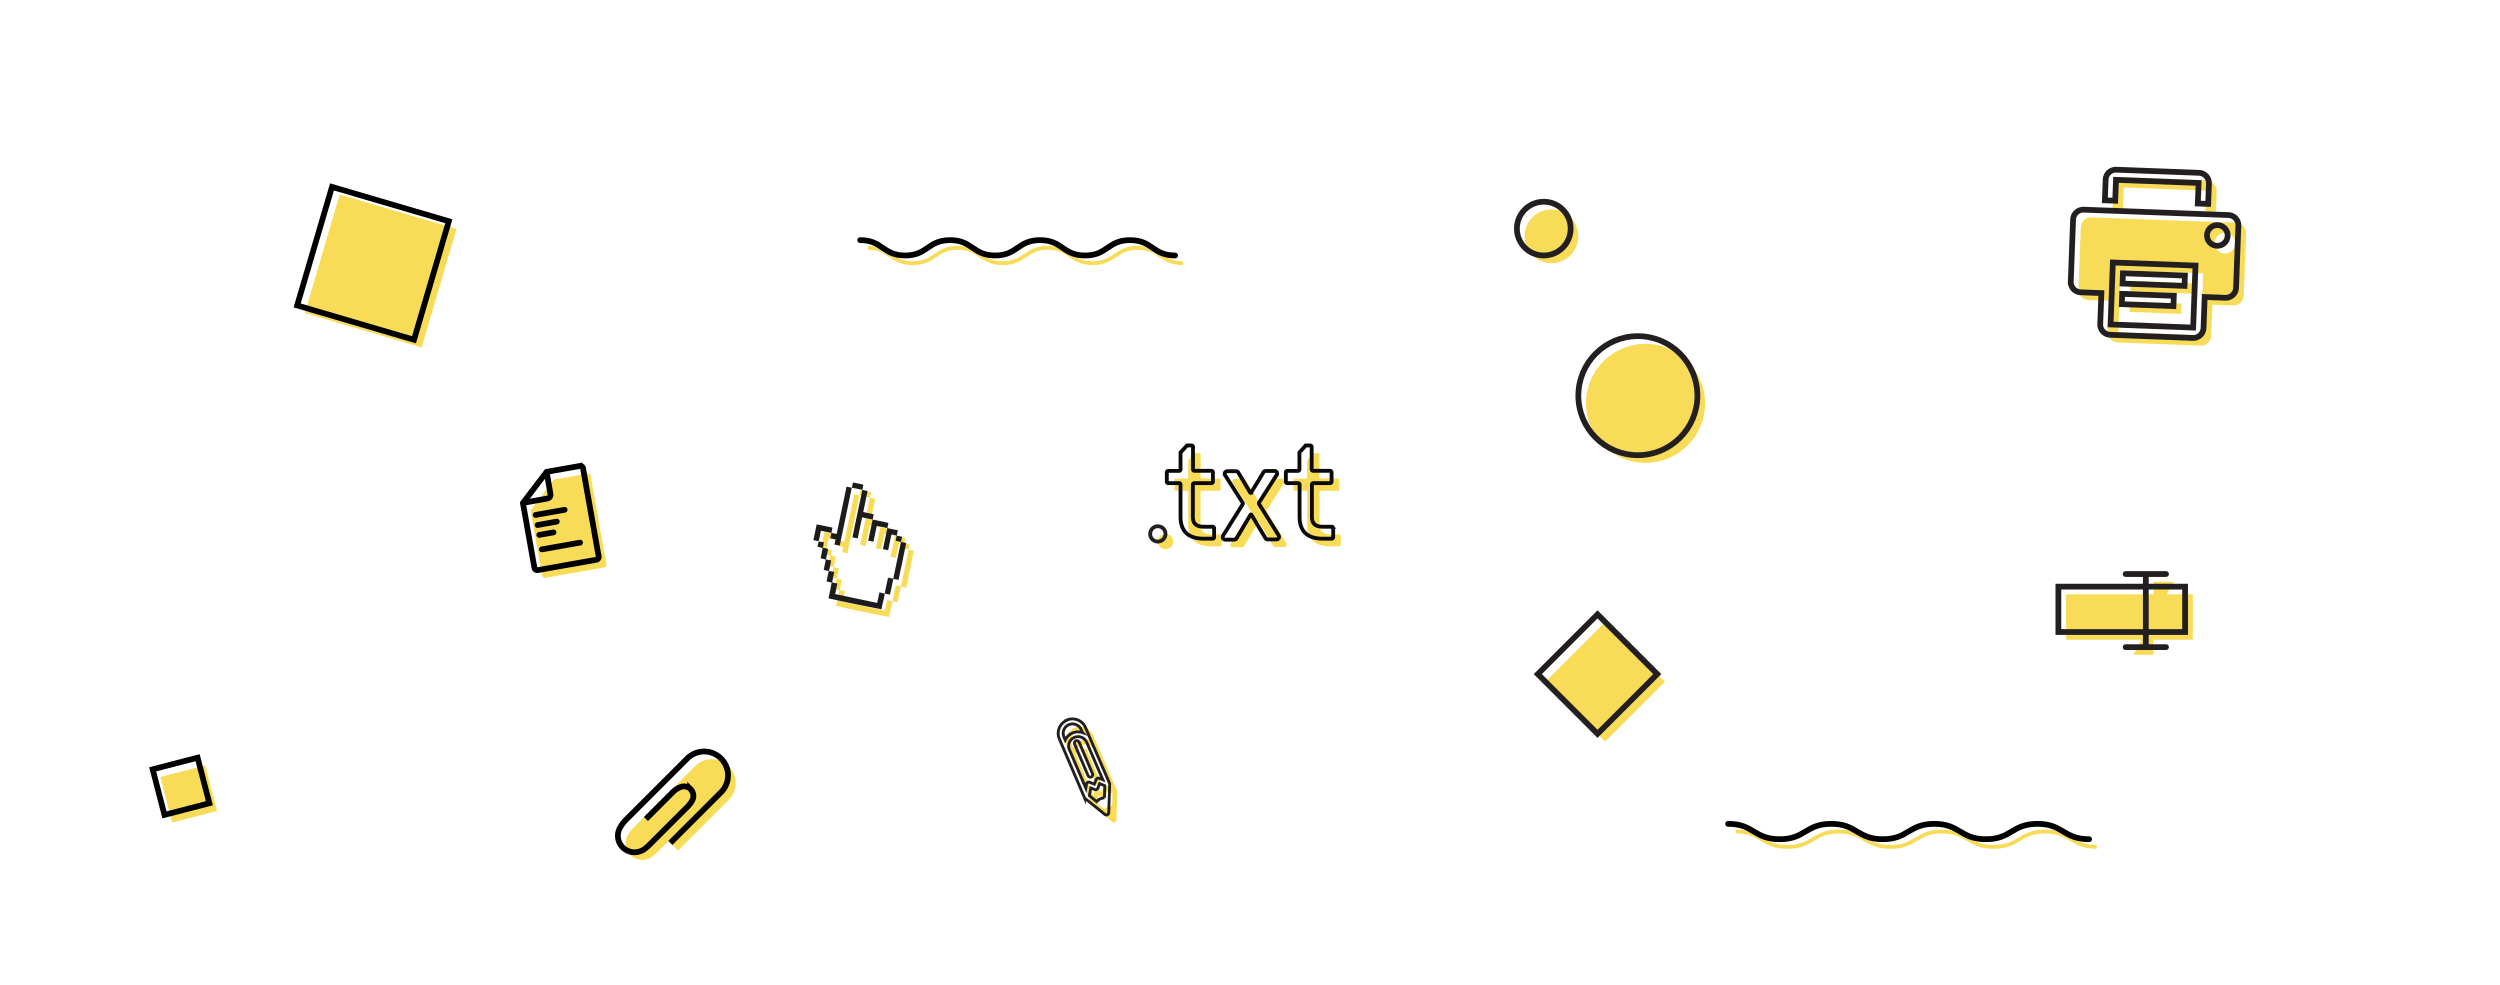 <svg id="Layer_1" data-name="Layer 1" xmlns="http://www.w3.org/2000/svg" viewBox="0 0 651 256.53"><defs><style>.cls-1,.cls-3,.cls-4,.cls-5,.cls-6,.cls-7,.cls-8,.cls-9{fill:none;}.cls-1{stroke:#f8db57;}.cls-1,.cls-3,.cls-4,.cls-5,.cls-6,.cls-7,.cls-8{stroke-miterlimit:10;}.cls-2{fill:#f8db57;}.cls-3,.cls-4{stroke:#000;}.cls-3,.cls-9{stroke-linecap:round;}.cls-3,.cls-4,.cls-5,.cls-9{stroke-width:1.5px;}.cls-5,.cls-6,.cls-8,.cls-9{stroke:#231f20;}.cls-6{stroke-width:0.75px;}.cls-7{stroke:#0a0a0a;}.cls-9{stroke-linejoin:round;}.cls-10{fill:#1c1c1c;}</style></defs><title>Hero</title><path class="cls-1" d="M226,64.53c5.86,0,5.86,4,11.71,4s5.86-4,11.71-4,5.86,4,11.71,4,5.86-4,11.72-4,5.85,4,11.71,4,5.86-4,11.72-4,5.86,4,11.72,4"/><path class="cls-1" d="M452,216.53c6.71,0,6.71,4,13.43,4s6.71-4,13.42-4,6.71,4,13.42,4,6.72-4,13.43-4,6.72,4,13.43,4,6.72-4,13.43-4,6.72,4,13.44,4"/><rect class="cls-2" x="83.28" y="54.48" width="31.71" height="32.17" transform="translate(23.92 -25.09) rotate(16.38)"/><rect class="cls-2" x="43.1" y="200.62" width="12.08" height="12.25" transform="translate(-50.27 18.92) rotate(-14.52)"/><rect class="cls-2" x="559.91" y="73.39" width="2.69" height="13.46" transform="translate(460.16 637.98) rotate(-87.85)"/><path class="cls-2" d="M553,48.83l21.52.81L574.31,55l2.7.1.2-5.38A2.7,2.7,0,0,0,574.62,47l-21.52-.81a2.69,2.69,0,0,0-2.79,2.59l-.2,5.38,2.69.1Zm0,0"/><rect class="cls-2" x="561.45" y="66.72" width="2.69" height="16.15" transform="translate(466.98 634.39) rotate(-87.85)"/><path class="cls-2" d="M582.28,58,544.62,56.6a2.69,2.69,0,0,0-2.79,2.59l-.6,16.14a2.69,2.69,0,0,0,2.59,2.79l5.38.2-.3,8.07a2.68,2.68,0,0,0,2.58,2.79L573,90a2.69,2.69,0,0,0,2.8-2.59l.3-8.07,5.38.2a2.69,2.69,0,0,0,2.79-2.59l.6-16.14A2.69,2.69,0,0,0,582.28,58ZM573.1,87.3l-21.51-.81.6-16.14,21.52.81ZM579.29,66a2.69,2.69,0,1,1,2.79-2.59A2.69,2.69,0,0,1,579.29,66Zm0,0"/><path class="cls-2" d="M279.85,189.54a3.71,3.71,0,0,0-2,4.87l6.54,15.29a.88.88,0,0,0,.19.24l5.11,4.12a.39.39,0,0,0,.16.1.67.67,0,0,0,.5,0,.64.64,0,0,0,.37-.56l.24-7.38a.76.76,0,0,0-.05-.27l-6.23-14.45a3.69,3.69,0,0,0-4.87-2Zm6.2,17.64,1,.41a.63.63,0,0,0,.83-.35l.47-1.17,1.34.54-.1,3.14a3.63,3.63,0,0,0-1,.25,2.63,2.63,0,0,0-1,.74l-1.91-1.55Zm-5.57-9.94a2.45,2.45,0,0,1,3.16-3.24,2.46,2.46,0,0,1,1.34,1.31h0l4.19,9.72-.92-.37a.63.63,0,0,0-.82.35l-.47,1.18-1.18-.47a.61.61,0,0,0-.54,0,.62.62,0,0,0-.31.44l-.18,1.05-4.28-10Zm-1.42-3.33a2.43,2.43,0,0,1,1.29-3.21,2.38,2.38,0,0,1,1.87,0,2.43,2.43,0,0,1,1.34,1.31h0l.33.76a3.7,3.7,0,0,0-4.51,1.93l-.32-.77Zm3.92,1.35a.62.62,0,0,0-.82-.33.64.64,0,0,0-.34.83l3.51,8.21a.65.65,0,0,0,.35.34.62.62,0,0,0,.48,0,.63.63,0,0,0,.33-.83L283,195.26Zm0,0"/><circle class="cls-2" cx="428.5" cy="105.03" r="15.5"/><circle class="cls-2" cx="404" cy="61.53" r="7"/><path class="cls-2" d="M157.27,147.76l-15.2,2.69a.75.75,0,0,1-.9-.58l-3-16.89,6.17-8.11,8.59-1.52a.75.75,0,0,1,.89.58l4.08,23A.76.76,0,0,1,157.27,147.76Z"/><path class="cls-2" d="M138.17,132.94l6.28-1.11a1,1,0,0,0,.89-1.17l-1-5.82"/><line class="cls-2" x1="141.47" y1="136.09" x2="149.03" y2="134.75"/><line class="cls-2" x1="142.43" y1="141.29" x2="146.14" y2="140.63"/><line class="cls-2" x1="143.1" y1="145.06" x2="153.05" y2="143.3"/><line class="cls-2" x1="141.98" y1="138.72" x2="146.99" y2="137.83"/><path class="cls-2" d="M311.1,118l1.19,0a.37.37,0,0,1,.37.38v5.85a.38.38,0,0,0,.38.37h4.42a.38.38,0,0,1,.38.38v2.46a.37.37,0,0,1-.38.37H313a.38.38,0,0,0-.38.38v8.37c0,1.57.68,2.6,2.86,2.6h2.3a.38.38,0,0,1,.38.38v2.35a.38.38,0,0,1-.38.38h-2.3c-3.71,0-6.07-1.61-6.07-5.71v-8.37a.38.38,0,0,0-.37-.38h-2.82a.37.37,0,0,1-.38-.37V125a.38.38,0,0,1,.38-.38h2.82a.38.38,0,0,0,.37-.37v-4.42h0L311.1,118Z"/><path class="cls-2" d="M327.9,136.09a.15.15,0,0,0-.29,0L324,142.17c-.11.18-.25.36-.79.36h-2.07c-.68,0-.93-.61-.57-1.18l5-8a.39.39,0,0,0,0-.47l-4.47-7a.7.7,0,0,1,.57-1.18h2c.54,0,.68.18.79.36l3.07,5.18a.15.15,0,0,0,.29,0L331,125c.1-.18.25-.36.78-.36h2a.7.7,0,0,1,.58,1.18l-4.47,7a.38.38,0,0,0,0,.47l5,8c.36.57.11,1.18-.57,1.18H332.3c-.54,0-.68-.18-.79-.36Z"/><path class="cls-2" d="M342,118l1.19,0a.37.37,0,0,1,.37.38v5.85a.38.38,0,0,0,.38.37h4.42a.38.38,0,0,1,.38.38v2.46a.37.37,0,0,1-.38.37H344a.38.38,0,0,0-.38.38v8.37c0,1.57.68,2.6,2.86,2.6h2.3a.38.38,0,0,1,.38.38v2.35a.38.38,0,0,1-.38.38h-2.3c-3.71,0-6.07-1.61-6.07-5.71v-8.37a.38.38,0,0,0-.37-.38h-2.82a.37.37,0,0,1-.38-.37V125a.38.38,0,0,1,.38-.38H340a.38.38,0,0,0,.37-.37l0-4.42h0L342,118Z"/><path class="cls-2" d="M176.57,221.49l13.35-13.35a6.22,6.22,0,0,0-8.79-8.79L165,215.47a9.88,9.88,0,0,0-1.51,2,4.26,4.26,0,0,0,.67,5.19,4.4,4.4,0,0,0,3.52,1.25,4.93,4.93,0,0,0,2-.71,10.76,10.76,0,0,0,1.29-1.07l10.22-10.22a7.3,7.3,0,0,0,1.15-1.63,5.52,5.52,0,0,0,.18-.53,2.55,2.55,0,0,0,0-.87,2.44,2.44,0,0,0-.63-1.31l-.18-.18a2.4,2.4,0,0,0-2.44-.46,5.79,5.79,0,0,0-2.07,1.34l-7,7"/><circle class="cls-2" cx="303.5" cy="141.03" r="2"/><polyline class="cls-2" points="566.03 151.48 560.77 151.48 555.52 151.48 560.77 151.48 560.77 170.51 566.03 170.51 560.77 170.51 555.52 170.51"/><rect class="cls-2" x="538" y="154.76" width="33" height="11.82"/><path id="path3016" class="cls-2" d="M224.11,127.63l2.7.56a12.69,12.69,0,0,1-.25,1.37c-.92-.19-1.83-.39-2.75-.57Z"/><path id="path3018" class="cls-2" d="M222.44,128.73c.46.09.92.19,1.37.26q-1.56,7.55-3.14,15.09c-.46-.08-.92-.18-1.37-.28q.12-.68.27-1.35c-.45-.12-.9-.21-1.36-.3.08-.47.17-.93.29-1.38.46.07.91.17,1.37.26q1.27-6.15,2.57-12.3Z"/><path id="path3020" class="cls-2" d="M226.56,129.59l1.36.28c-.37,1.82-.77,3.64-1.13,5.46.91.22,1.82.39,2.72.59-.09.45-.19.9-.25,1.36,1.36.31,2.74.54,4.09.9-.1.44-.19.88-.27,1.33.9.21,1.81.38,2.72.58-.09.45-.21.91-.26,1.37.45.13.91.21,1.36.31-.1.45-.19.89-.27,1.34l1.34.29c-.34,1.75-.74,3.49-1.06,5.25-.35,1.45-.62,2.91-.94,4.36a10.44,10.44,0,0,0-1.36-.23c-.28,1.35-.56,2.7-.86,4.05-.45-.08-.91-.16-1.35-.27.23-1.39.55-2.76.85-4.14l1.35.29,2-9.59-1.36-.29c.07-.45.19-.89.25-1.34a7.8,7.8,0,0,0-1.35-.32c-.3,1.37-.56,2.75-.87,4.11l-1.35-.27c.36-1.84.77-3.66,1.14-5.5l-2.75-.57c-.29,1.37-.56,2.74-.86,4.11-.46-.08-.91-.18-1.36-.28q.56-2.75,1.15-5.48c-.91-.2-1.83-.39-2.75-.57-.39,1.82-.76,3.65-1.15,5.48-.46-.09-.92-.18-1.37-.29q1.28-6.16,2.58-12.32Z"/><path id="path3026" class="cls-2" d="M214.66,138.55c1.38.26,2.75.55,4.12.85-.09.46-.17.91-.28,1.37-.92-.17-1.82-.38-2.73-.56-.23.9-.33,1.82-.58,2.72a13.15,13.15,0,0,1-1.39-.28C214.09,141.28,214.38,139.91,214.66,138.55Z"/><path id="path3030" class="cls-2" d="M215.22,143a8.65,8.65,0,0,1,1.33.25c-.08.46-.18.92-.28,1.38l1.38.29c-.18.92-.38,1.83-.57,2.74l1.36.29c-.2.91-.33,1.84-.61,2.73a12.72,12.72,0,0,1-1.34-.27c.18-.91.37-1.81.55-2.72l-1.35-.31c.17-.9.4-1.8.51-2.71-.44-.09-.88-.19-1.31-.31a5.87,5.87,0,0,1,.33-1.36Z"/><path id="path3038" class="cls-2" d="M217.89,150.66c.46.06.9.18,1.35.27-.18.92-.38,1.82-.56,2.73.45.1.91.19,1.36.3-.18.92-.38,1.82-.56,2.74L230.42,159c.21-.91.38-1.83.58-2.74.47.09.94.19,1.4.31-.21,1.38-.63,2.72-.88,4.09-2.32-.42-4.63-.93-7-1.4s-4.52-.95-6.77-1.45c.27-1.37.56-2.74.83-4.11l-1.34-.29c.2-.91.32-1.85.6-2.74Z"/><rect class="cls-2" x="407" y="166.53" width="22" height="22" transform="translate(247.96 -243.57) rotate(45)"/><path class="cls-3" d="M224,62.53c5.86,0,5.86,4,11.71,4s5.86-4,11.71-4,5.86,4,11.71,4,5.86-4,11.72-4,5.85,4,11.71,4,5.86-4,11.72-4,5.86,4,11.72,4"/><path class="cls-3" d="M450,214.53c6.71,0,6.71,4,13.43,4s6.71-4,13.42-4,6.71,4,13.42,4,6.72-4,13.43-4,6.72,4,13.43,4,6.72-4,13.43-4,6.72,4,13.44,4"/><rect class="cls-4" x="81.28" y="52.48" width="31.71" height="32.17" transform="translate(23.27 -24.6) rotate(16.38)"/><rect class="cls-4" x="41.1" y="198.62" width="12.08" height="12.25" transform="translate(-49.83 18.36) rotate(-14.52)"/><rect class="cls-5" x="557.91" y="71.39" width="2.69" height="13.46" transform="translate(460.24 634.05) rotate(-87.85)"/><path class="cls-5" d="M551,46.83l21.52.81L572.31,53l2.7.1.2-5.38A2.7,2.7,0,0,0,572.62,45l-21.52-.81a2.69,2.69,0,0,0-2.79,2.59l-.2,5.38,2.69.1Zm0,0"/><rect class="cls-5" x="559.45" y="64.72" width="2.69" height="16.15" transform="translate(467.05 630.47) rotate(-87.85)"/><path class="cls-5" d="M580.28,56,542.62,54.6a2.69,2.69,0,0,0-2.79,2.59l-.6,16.14a2.69,2.69,0,0,0,2.59,2.79l5.38.2-.3,8.07a2.68,2.68,0,0,0,2.58,2.79L571,88a2.69,2.69,0,0,0,2.8-2.59l.3-8.07,5.38.2a2.69,2.69,0,0,0,2.79-2.59l.6-16.14A2.69,2.69,0,0,0,580.28,56ZM571.1,85.3l-21.51-.81.6-16.14,21.52.81ZM577.29,64a2.69,2.69,0,1,1,2.79-2.59A2.69,2.69,0,0,1,577.29,64Zm0,0"/><path class="cls-6" d="M277.85,187.54a3.71,3.71,0,0,0-2,4.87l6.54,15.29a.88.88,0,0,0,.19.24l5.11,4.12a.39.39,0,0,0,.16.1.67.67,0,0,0,.5,0,.64.64,0,0,0,.37-.56l.24-7.38a.76.76,0,0,0-.05-.27l-6.23-14.45a3.69,3.69,0,0,0-4.87-2Zm6.2,17.64,1,.41a.63.63,0,0,0,.83-.35l.47-1.17,1.34.54-.1,3.14a3.63,3.63,0,0,0-1,.25,2.63,2.63,0,0,0-1,.74l-1.91-1.55Zm-5.57-9.94a2.45,2.45,0,0,1,3.16-3.24,2.46,2.46,0,0,1,1.34,1.31h0l4.19,9.72-.92-.37a.63.63,0,0,0-.82.35l-.47,1.18-1.18-.47a.61.61,0,0,0-.54,0,.62.62,0,0,0-.31.44l-.18,1.05-4.28-10Zm-1.42-3.33a2.43,2.43,0,0,1,1.29-3.21,2.38,2.38,0,0,1,1.87,0,2.43,2.43,0,0,1,1.34,1.31h0l.33.76a3.7,3.7,0,0,0-4.51,1.93l-.32-.77Zm3.92,1.35a.62.62,0,0,0-.82-.33.64.64,0,0,0-.34.83l3.51,8.21a.65.65,0,0,0,.35.34.62.62,0,0,0,.48,0,.63.63,0,0,0,.33-.83L281,193.26Zm0,0"/><circle class="cls-5" cx="426.5" cy="103.03" r="15.5"/><circle class="cls-5" cx="402" cy="59.53" r="7"/><path class="cls-4" d="M155.27,145.76l-15.2,2.69a.75.75,0,0,1-.9-.58l-3-16.89,6.17-8.11,8.59-1.52a.75.75,0,0,1,.89.58l4.08,23A.76.76,0,0,1,155.27,145.76Z"/><path class="cls-4" d="M136.17,130.94l6.28-1.11a1,1,0,0,0,.89-1.17l-1-5.82"/><line class="cls-3" x1="139.47" y1="134.09" x2="147.03" y2="132.75"/><line class="cls-3" x1="140.43" y1="139.29" x2="144.14" y2="138.63"/><line class="cls-3" x1="141.1" y1="143.06" x2="151.05" y2="141.3"/><line class="cls-3" x1="139.98" y1="136.72" x2="144.99" y2="135.83"/><path class="cls-7" d="M309.1,116l1.19,0a.37.37,0,0,1,.37.38v5.85a.38.38,0,0,0,.38.37h4.42a.38.38,0,0,1,.38.38v2.46a.37.37,0,0,1-.38.37H311a.38.38,0,0,0-.38.38v8.37c0,1.57.68,2.6,2.86,2.6h2.3a.38.38,0,0,1,.38.38v2.35a.38.38,0,0,1-.38.38h-2.3c-3.71,0-6.07-1.61-6.07-5.71v-8.37a.38.38,0,0,0-.37-.38h-2.82a.37.37,0,0,1-.38-.37V123a.38.38,0,0,1,.38-.38h2.82a.38.38,0,0,0,.37-.37v-4.42h0L309.1,116Z"/><path class="cls-7" d="M325.9,134.09a.15.15,0,0,0-.29,0L322,140.17c-.11.18-.25.36-.79.36h-2.07c-.68,0-.93-.61-.57-1.18l5-8a.39.39,0,0,0,0-.47l-4.47-7a.7.7,0,0,1,.57-1.18h2c.54,0,.68.18.79.36l3.07,5.18a.15.15,0,0,0,.29,0L329,123c.1-.18.25-.36.78-.36h2a.7.7,0,0,1,.58,1.18l-4.47,7a.38.38,0,0,0,0,.47l5,8c.36.57.11,1.18-.57,1.18H330.3c-.54,0-.68-.18-.79-.36Z"/><path class="cls-7" d="M340,116l1.19,0a.37.37,0,0,1,.37.38v5.85a.38.38,0,0,0,.38.37h4.42a.38.38,0,0,1,.38.38v2.46a.37.37,0,0,1-.38.37H342a.38.38,0,0,0-.38.38v8.37c0,1.57.68,2.6,2.86,2.6h2.3a.38.38,0,0,1,.38.38v2.35a.38.38,0,0,1-.38.38h-2.3c-3.71,0-6.07-1.61-6.07-5.71v-8.37a.38.38,0,0,0-.37-.38h-2.82a.37.37,0,0,1-.38-.37V123a.38.38,0,0,1,.38-.38H338a.38.38,0,0,0,.37-.37l0-4.42h0L340,116Z"/><path class="cls-4" d="M174.57,219.49l13.35-13.35a6.22,6.22,0,0,0-8.79-8.79L163,213.47a9.88,9.88,0,0,0-1.51,2,4.26,4.26,0,0,0,.67,5.19,4.4,4.4,0,0,0,3.52,1.25,4.93,4.93,0,0,0,2-.71,10.76,10.76,0,0,0,1.29-1.07l10.22-10.22a7.3,7.3,0,0,0,1.15-1.63,5.52,5.52,0,0,0,.18-.53,2.55,2.55,0,0,0,0-.87,2.44,2.44,0,0,0-.63-1.31l-.18-.18a2.4,2.4,0,0,0-2.44-.46,5.79,5.79,0,0,0-2.07,1.34l-7,7"/><circle class="cls-8" cx="301.5" cy="139.03" r="2"/><polyline class="cls-9" points="564.03 149.48 558.77 149.48 553.52 149.48 558.77 149.48 558.77 168.51 564.03 168.51 558.77 168.51 553.52 168.51"/><rect class="cls-5" x="536" y="152.76" width="33" height="11.82"/><path id="path3016-2" data-name="path3016" class="cls-10" d="M222.11,125.63l2.7.56a12.69,12.69,0,0,1-.25,1.37c-.92-.19-1.83-.39-2.75-.57Z"/><path id="path3018-2" data-name="path3018" class="cls-10" d="M220.44,126.73c.46.09.92.19,1.37.26q-1.56,7.55-3.14,15.09c-.46-.08-.92-.18-1.37-.28q.12-.68.27-1.35c-.45-.12-.9-.21-1.36-.3.08-.47.17-.93.29-1.38.46.07.91.17,1.37.26q1.27-6.15,2.57-12.3Z"/><path id="path3020-2" data-name="path3020" class="cls-10" d="M224.56,127.59l1.36.28c-.37,1.82-.77,3.64-1.13,5.46.91.22,1.82.39,2.72.59-.09.45-.19.9-.25,1.36,1.36.31,2.74.54,4.09.9-.1.44-.19.88-.27,1.33.9.21,1.81.38,2.72.58-.09.45-.21.91-.26,1.37.45.13.91.21,1.36.31-.1.45-.19.89-.27,1.34l1.34.29c-.34,1.75-.74,3.49-1.06,5.25-.35,1.45-.62,2.91-.94,4.36a10.44,10.44,0,0,0-1.36-.23c-.28,1.35-.56,2.7-.86,4.05-.45-.08-.91-.16-1.35-.27.23-1.39.55-2.76.85-4.14l1.35.29,2-9.59-1.36-.29c.07-.45.19-.89.25-1.34a7.8,7.8,0,0,0-1.35-.32c-.3,1.37-.56,2.75-.87,4.11l-1.35-.27c.36-1.84.77-3.66,1.14-5.5l-2.75-.57c-.29,1.37-.56,2.74-.86,4.11-.46-.08-.91-.18-1.36-.28q.56-2.75,1.15-5.48c-.91-.2-1.83-.39-2.75-.57-.39,1.82-.76,3.65-1.15,5.48-.46-.09-.92-.18-1.37-.29q1.28-6.16,2.58-12.32Z"/><path id="path3026-2" data-name="path3026" class="cls-10" d="M212.66,136.55c1.38.26,2.75.55,4.12.85-.09.46-.17.91-.28,1.37-.92-.17-1.82-.38-2.73-.56-.23.9-.33,1.82-.58,2.72a13.15,13.15,0,0,1-1.39-.28C212.09,139.28,212.38,137.91,212.66,136.55Z"/><path id="path3030-2" data-name="path3030" class="cls-10" d="M213.22,141a8.65,8.65,0,0,1,1.33.25c-.08.46-.18.92-.28,1.38l1.38.29c-.18.92-.38,1.83-.57,2.74l1.36.29c-.2.91-.33,1.84-.61,2.73a12.72,12.72,0,0,1-1.34-.27c.18-.91.37-1.81.55-2.72l-1.35-.31c.17-.9.4-1.8.51-2.71-.44-.09-.88-.19-1.31-.31a5.87,5.87,0,0,1,.33-1.36Z"/><path id="path3038-2" data-name="path3038" class="cls-10" d="M215.89,148.66c.46.06.9.18,1.35.27-.18.92-.38,1.82-.56,2.73.45.1.91.19,1.36.3-.18.92-.38,1.82-.56,2.74L228.42,157c.21-.91.38-1.83.58-2.74.47.09.94.19,1.4.31-.21,1.38-.63,2.72-.88,4.09-2.32-.42-4.63-.93-7-1.4s-4.52-.95-6.77-1.45c.27-1.37.56-2.74.83-4.11l-1.34-.29c.2-.91.32-1.85.6-2.74Z"/><rect class="cls-5" x="405" y="164.53" width="22" height="22" transform="translate(245.96 -242.74) rotate(45)"/></svg>
